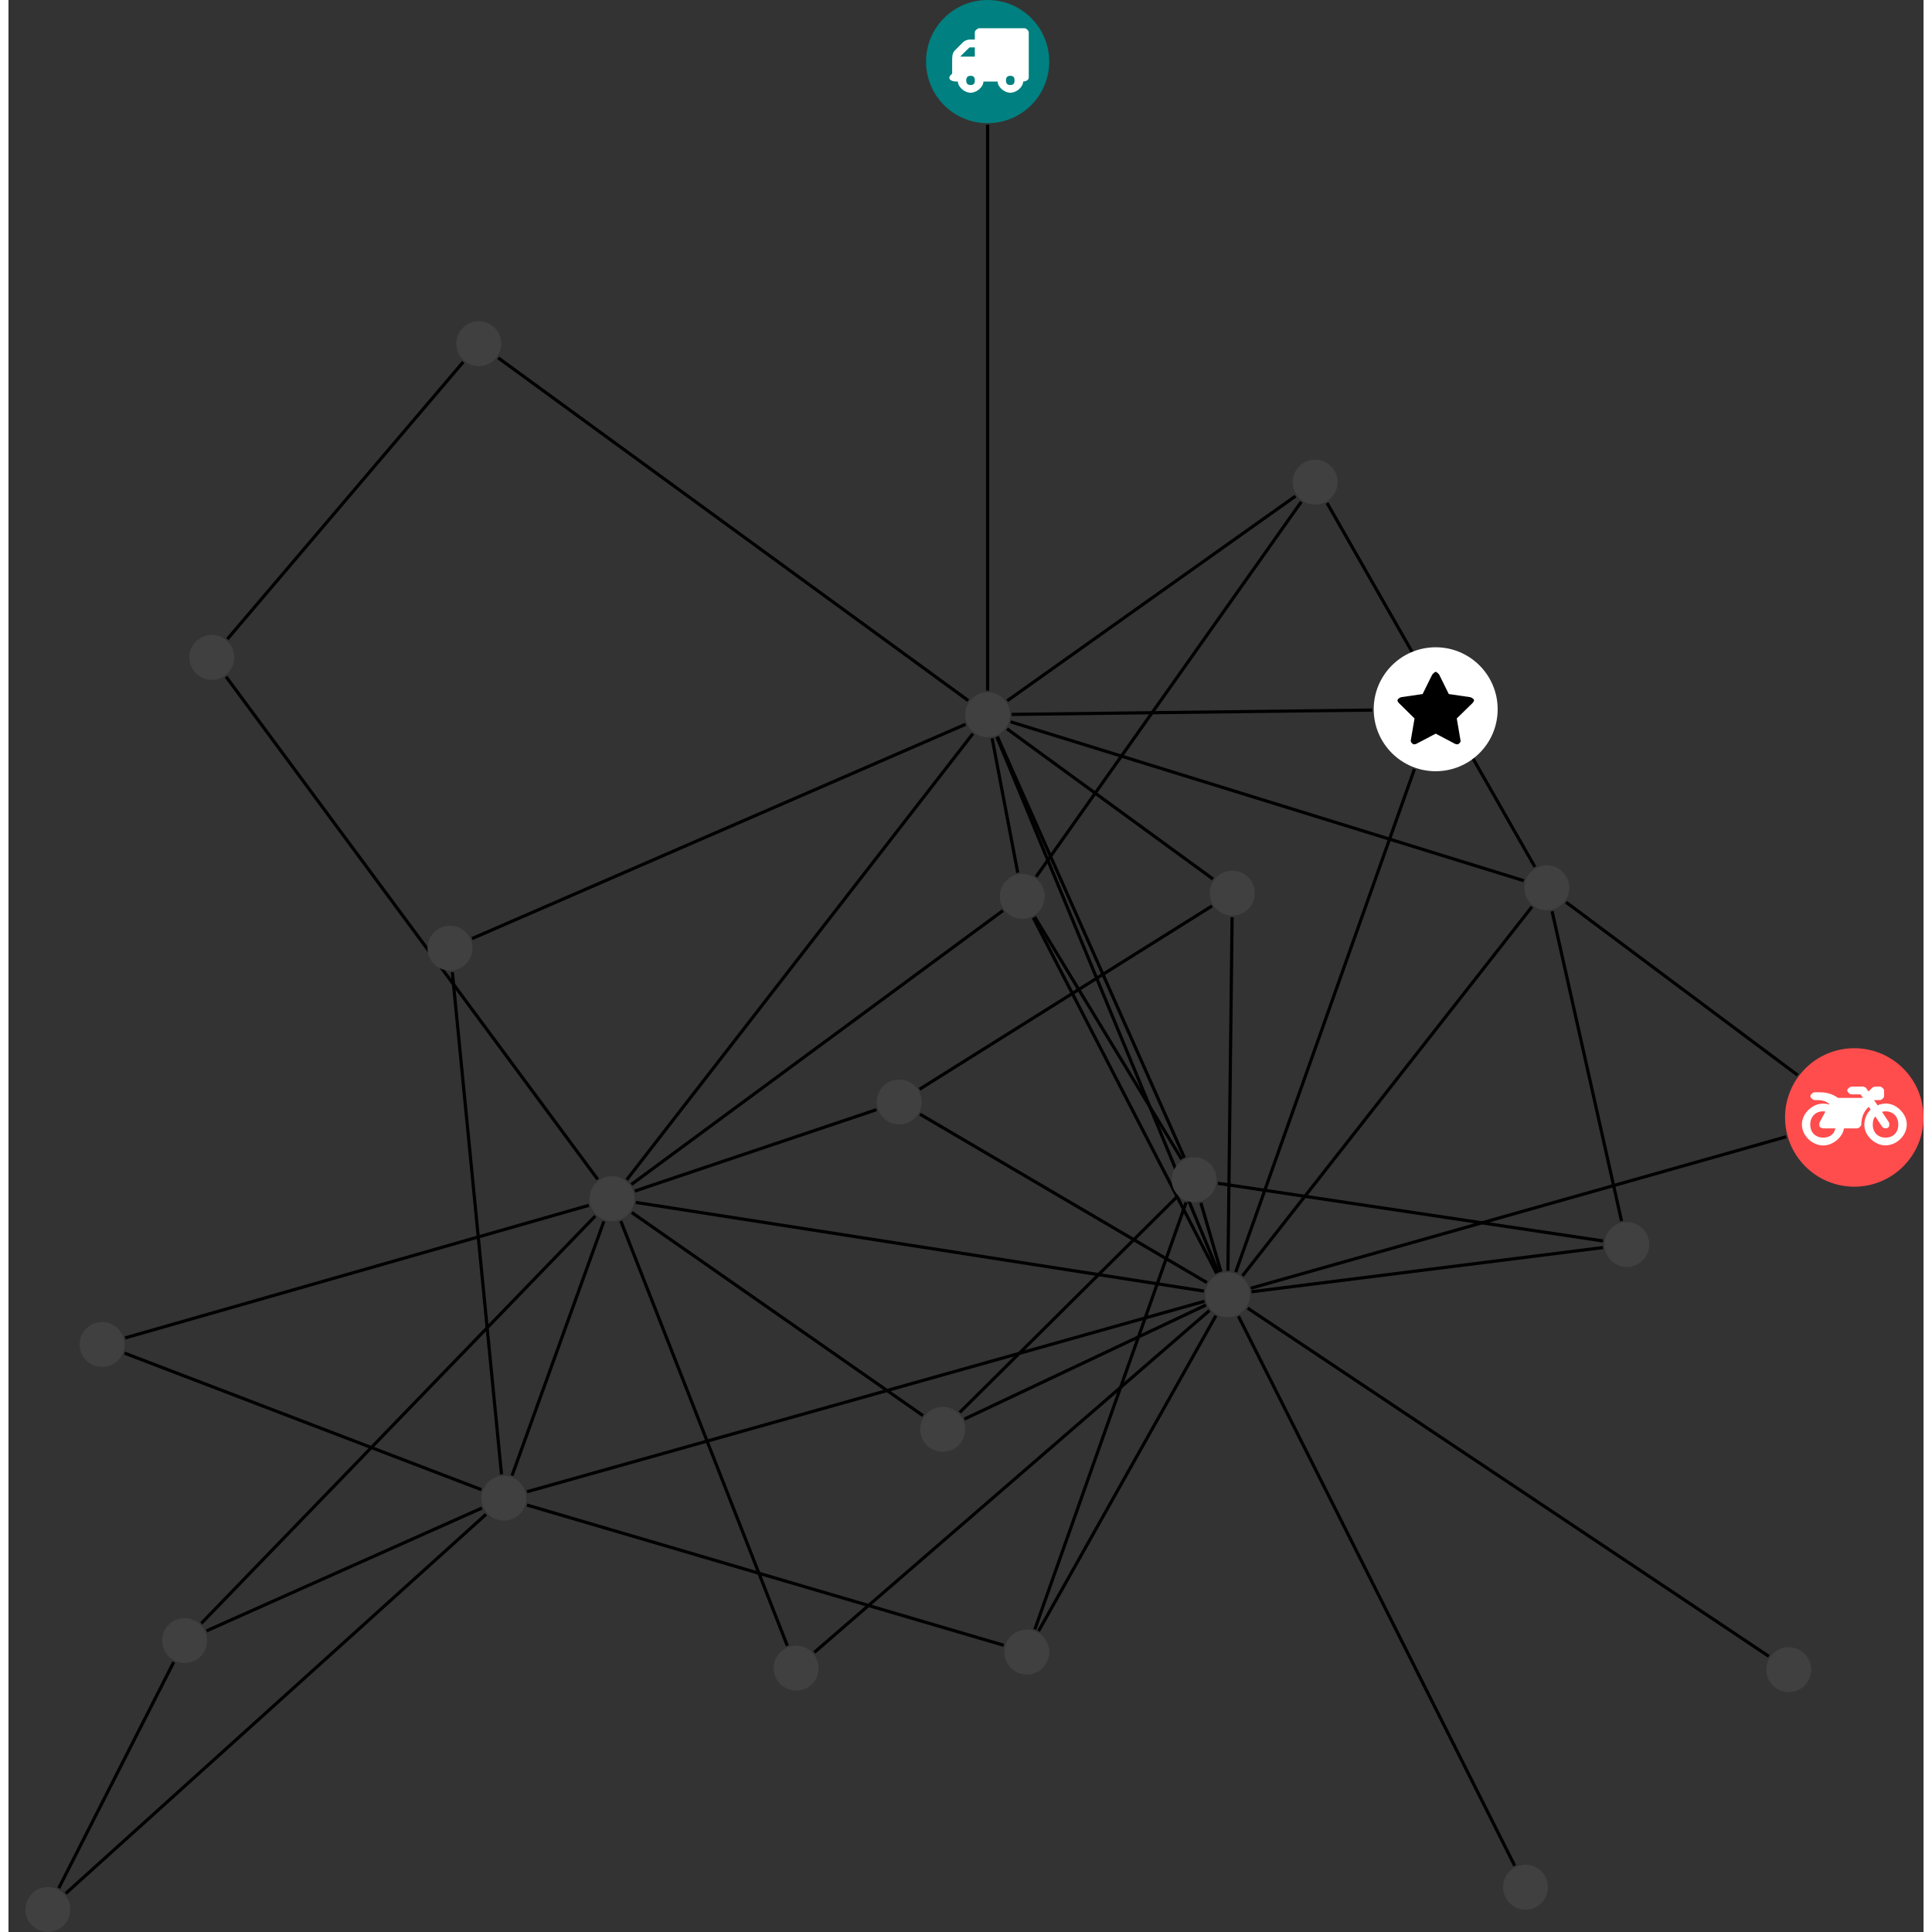 <?xml version="1.0" encoding="UTF-8"?>
<svg xmlns="http://www.w3.org/2000/svg" xmlns:xlink="http://www.w3.org/1999/xlink" width="242.388pt" height="242.388pt" viewBox="-2.126 0.000 240.262 242.388" version="1.1">
<rect x="-2.126" y="0.000" width="240.262" height="242.388" fill="#333333" stroke="none"/>
<defs>
<g>
<symbol overflow="visible" id="glyph0-0">
<path style="stroke:none;" d="M 1.422 -0.75 L 1.422 -7.922 L 3.562 -7.922 L 3.562 -0.891 L 1.422 -0.891 Z M 0.625 0 L 4.531 0 L 4.531 -8.812 L 0.438 -8.812 L 0.438 0 Z M 0.625 0 "/>
</symbol>
<symbol overflow="visible" id="glyph0-1">
<path style="stroke:none;" d="M 3.375 -0.844 C 3.375 -0.453 3.234 -0.266 2.844 -0.266 C 2.469 -0.266 2.297 -0.453 2.297 -0.844 C 2.297 -1.219 2.469 -1.422 2.844 -1.422 C 3.234 -1.422 3.375 -1.219 3.375 -0.844 Z M 1.594 -3.688 L 1.594 -3.859 C 1.594 -3.875 1.578 -3.875 1.594 -3.891 L 2.688 -4.969 C 2.703 -5 2.656 -4.984 2.688 -4.984 L 3.375 -4.984 L 3.375 -3.828 L 1.594 -3.828 Z M 8.359 -0.844 C 8.359 -0.453 8.219 -0.266 7.828 -0.266 C 7.453 -0.266 7.281 -0.453 7.281 -0.844 C 7.281 -1.219 7.453 -1.422 7.828 -1.422 C 8.219 -1.422 8.359 -1.219 8.359 -0.844 Z M 10.141 -6.891 C 10.141 -7.094 9.812 -7.391 9.609 -7.391 L 3.922 -7.391 C 3.719 -7.391 3.375 -7.094 3.375 -6.891 L 3.375 -5.969 L 2.672 -5.969 C 2.469 -5.969 2.078 -5.812 1.938 -5.672 L 0.844 -4.578 C 0.531 -4.266 0.531 -3.734 0.531 -3.328 L 0.531 -1.688 C 0.516 -1.688 0.172 -1.391 0.172 -1.203 C 0.172 -0.781 0.781 -0.703 1.062 -0.703 L 1.25 -0.703 C 1.25 -0.047 2.062 0.703 2.844 0.703 C 3.641 0.703 4.453 -0.047 4.453 -0.703 L 6.234 -0.703 C 6.234 -0.047 7.047 0.703 7.828 0.703 C 8.625 0.703 9.438 -0.047 9.438 -0.703 C 9.547 -0.703 10.141 -0.781 10.141 -1.203 Z M 10.141 -6.891 "/>
</symbol>
<symbol overflow="visible" id="glyph0-2">
<path style="stroke:none;" d="M 12.969 -2.906 C 12.844 -3.984 11.859 -5.016 10.781 -5.219 C 10.234 -5.328 9.703 -5.219 9.328 -5.031 L 8.875 -5.688 L 9.609 -5.688 C 9.812 -5.688 10.141 -5.984 10.141 -6.188 L 10.141 -6.891 C 10.141 -7.094 9.812 -7.391 9.609 -7.391 L 9.047 -7.391 C 8.969 -7.391 8.734 -7.312 8.656 -7.25 L 8.188 -6.766 L 7.891 -7.203 C 7.828 -7.281 7.594 -7.391 7.484 -7.391 L 6.078 -7.391 C 5.906 -7.391 5.547 -7.125 5.516 -6.953 C 5.484 -6.734 5.828 -6.406 6.047 -6.406 L 7.188 -6.406 L 7.484 -5.969 L 4.344 -5.969 C 4.141 -6.125 3.375 -6.672 2.141 -6.672 L 1.422 -6.672 C 1.219 -6.672 0.891 -6.375 0.891 -6.188 C 0.891 -5.984 1.219 -5.688 1.422 -5.688 L 1.781 -5.688 C 2.484 -5.688 2.906 -5.516 3.281 -5.188 L 3.25 -5.141 C 3.078 -5.188 2.797 -5.25 2.5 -5.25 C 1.109 -5.25 -0.172 -4 -0.172 -2.625 C -0.172 -1.25 1.109 0 2.5 0 C 3.75 0 4.953 -1.062 5.109 -2.141 L 6.766 -2.141 C 6.969 -2.141 7.281 -2.438 7.281 -2.625 C 7.281 -3.609 7.688 -4.391 8.219 -4.844 L 8.453 -4.5 C 7.969 -4.062 7.578 -3.203 7.672 -2.359 C 7.781 -1.172 8.969 -0.094 10.141 -0.016 C 11.703 0.094 13.156 -1.344 12.969 -2.906 Z M 2.5 -0.984 C 1.516 -0.984 0.875 -1.641 0.875 -2.625 C 0.875 -3.594 1.516 -4.281 2.5 -4.281 C 2.672 -4.281 2.844 -4.234 2.781 -4.25 L 2.047 -2.891 C 2 -2.781 2 -2.469 2.047 -2.359 C 2.125 -2.25 2.375 -2.141 2.5 -2.141 L 4.031 -2.141 C 3.891 -1.453 3.344 -0.984 2.5 -0.984 Z M 10.328 -0.984 C 9.344 -0.984 8.719 -1.641 8.719 -2.625 C 8.719 -3.109 8.859 -3.469 9.031 -3.641 L 9.906 -2.328 C 9.969 -2.219 10.203 -2.141 10.328 -2.141 C 10.391 -2.141 10.594 -2.188 10.641 -2.234 C 10.812 -2.344 10.844 -2.75 10.734 -2.922 L 9.875 -4.219 C 9.859 -4.219 10.094 -4.281 10.328 -4.281 C 11.297 -4.281 11.922 -3.594 11.922 -2.625 C 11.922 -1.641 11.297 -0.984 10.328 -0.984 Z M 10.328 -0.984 "/>
</symbol>
<symbol overflow="visible" id="glyph0-3">
<path style="stroke:none;" d="M 9.438 -5.078 C 9.438 -5.25 9.078 -5.453 8.938 -5.469 L 6.266 -5.859 L 5.078 -8.266 C 5.031 -8.375 4.75 -8.641 4.625 -8.641 C 4.5 -8.641 4.234 -8.375 4.172 -8.266 L 2.984 -5.859 L 0.312 -5.469 C 0.172 -5.453 -0.172 -5.25 -0.172 -5.078 C -0.172 -4.969 -0.062 -4.781 0.016 -4.719 L 1.969 -2.797 L 1.5 -0.062 C 1.5 -0.016 1.5 0.016 1.5 0.047 C 1.5 0.203 1.75 0.453 1.906 0.453 C 1.984 0.453 2.188 0.406 2.25 0.359 L 4.625 -0.891 L 7 0.359 C 7.062 0.406 7.266 0.453 7.344 0.453 C 7.5 0.453 7.75 0.203 7.75 0.047 C 7.75 0.016 7.75 -0.016 7.734 -0.062 L 7.266 -2.797 L 9.234 -4.719 C 9.297 -4.781 9.438 -4.969 9.438 -5.078 Z M 9.438 -5.078 "/>
</symbol>
</g>
<clipPath id="clip1">
  <path d="M 0 202 L 25 202 L 25 242.387 L 0 242.387 Z M 0 202 "/>
</clipPath>
<clipPath id="clip2">
  <path d="M 0 184 L 64 184 L 64 242.387 L 0 242.387 Z M 0 184 "/>
</clipPath>
<clipPath id="clip3">
  <path d="M 220 131 L 238.137 131 L 238.137 149 L 220 149 Z M 220 131 "/>
</clipPath>
<clipPath id="clip4">
  <path d="M 0 236 L 6 236 L 6 242.387 L 0 242.387 Z M 0 236 "/>
</clipPath>
</defs>
<g id="surface1">
<path style="fill:none;stroke-width:0.399;stroke-linecap:butt;stroke-linejoin:miter;stroke:rgb(0%,0%,0%);stroke-opacity:1;stroke-miterlimit:10;" d="M -0 -7.927 L -0 -78.919 " transform="matrix(1,0,0,-1,120.719,7.729)"/>
<path style="fill:none;stroke-width:0.399;stroke-linecap:butt;stroke-linejoin:miter;stroke:rgb(0%,0%,0%);stroke-opacity:1;stroke-miterlimit:10;" d="M -25.129 -198.748 L -46.02 -145.47 " transform="matrix(1,0,0,-1,120.719,7.729)"/>
<path style="fill:none;stroke-width:0.399;stroke-linecap:butt;stroke-linejoin:miter;stroke:rgb(0%,0%,0%);stroke-opacity:1;stroke-miterlimit:10;" d="M -21.746 -199.583 L 27.832 -156.685 " transform="matrix(1,0,0,-1,120.719,7.729)"/>
<path style="fill:none;stroke-width:0.399;stroke-linecap:butt;stroke-linejoin:miter;stroke:rgb(0%,0%,0%);stroke-opacity:1;stroke-miterlimit:10;" d="M 66.125 -226.345 L 31.468 -157.408 " transform="matrix(1,0,0,-1,120.719,7.729)"/>
<path style="fill:none;stroke-width:0.399;stroke-linecap:butt;stroke-linejoin:miter;stroke:rgb(0%,0%,0%);stroke-opacity:1;stroke-miterlimit:10;" d="M 101.613 -127.15 L 72.574 -105.462 " transform="matrix(1,0,0,-1,120.719,7.729)"/>
<path style="fill:none;stroke-width:0.399;stroke-linecap:butt;stroke-linejoin:miter;stroke:rgb(0%,0%,0%);stroke-opacity:1;stroke-miterlimit:10;" d="M 100.179 -134.888 L 33.019 -153.892 " transform="matrix(1,0,0,-1,120.719,7.729)"/>
<path style="fill:none;stroke-width:0.399;stroke-linecap:butt;stroke-linejoin:miter;stroke:rgb(0%,0%,0%);stroke-opacity:1;stroke-miterlimit:10;" d="M 98.008 -200.072 L 32.621 -156.388 " transform="matrix(1,0,0,-1,120.719,7.729)"/>
<path style="fill:none;stroke-width:0.399;stroke-linecap:butt;stroke-linejoin:miter;stroke:rgb(0%,0%,0%);stroke-opacity:1;stroke-miterlimit:10;" d="M -8.535 -128.923 L 28.148 -105.935 " transform="matrix(1,0,0,-1,120.719,7.729)"/>
<path style="fill:none;stroke-width:0.399;stroke-linecap:butt;stroke-linejoin:miter;stroke:rgb(0%,0%,0%);stroke-opacity:1;stroke-miterlimit:10;" d="M -13.953 -131.49 L -44.262 -141.697 " transform="matrix(1,0,0,-1,120.719,7.729)"/>
<path style="fill:none;stroke-width:0.399;stroke-linecap:butt;stroke-linejoin:miter;stroke:rgb(0%,0%,0%);stroke-opacity:1;stroke-miterlimit:10;" d="M -8.489 -132.056 L 27.511 -153.185 " transform="matrix(1,0,0,-1,120.719,7.729)"/>
<path style="fill:none;stroke-width:0.399;stroke-linecap:butt;stroke-linejoin:miter;stroke:rgb(0%,0%,0%);stroke-opacity:1;stroke-miterlimit:10;" d="M -67.16 -114.232 L -60.989 -177.236 " transform="matrix(1,0,0,-1,120.719,7.729)"/>
<path style="fill:none;stroke-width:0.399;stroke-linecap:butt;stroke-linejoin:miter;stroke:rgb(0%,0%,0%);stroke-opacity:1;stroke-miterlimit:10;" d="M -64.684 -110.025 L -2.77 -83.138 " transform="matrix(1,0,0,-1,120.719,7.729)"/>
<path style="fill:none;stroke-width:0.399;stroke-linecap:butt;stroke-linejoin:miter;stroke:rgb(0%,0%,0%);stroke-opacity:1;stroke-miterlimit:10;" d="M 48.238 -81.353 L 3.015 -81.9 " transform="matrix(1,0,0,-1,120.719,7.729)"/>
<path style="fill:none;stroke-width:0.399;stroke-linecap:butt;stroke-linejoin:miter;stroke:rgb(0%,0%,0%);stroke-opacity:1;stroke-miterlimit:10;" d="M 53.543 -88.771 L 31.125 -151.869 " transform="matrix(1,0,0,-1,120.719,7.729)"/>
<path style="fill:none;stroke-width:0.399;stroke-linecap:butt;stroke-linejoin:miter;stroke:rgb(0%,0%,0%);stroke-opacity:1;stroke-miterlimit:10;" d="M -95.383 -72.451 L -65.793 -37.685 " transform="matrix(1,0,0,-1,120.719,7.729)"/>
<path style="fill:none;stroke-width:0.399;stroke-linecap:butt;stroke-linejoin:miter;stroke:rgb(0%,0%,0%);stroke-opacity:1;stroke-miterlimit:10;" d="M -95.543 -77.173 L -48.918 -140.236 " transform="matrix(1,0,0,-1,120.719,7.729)"/>
<g clip-path="url(#clip1)" clip-rule="nonzero">
<path style="fill:none;stroke-width:0.399;stroke-linecap:butt;stroke-linejoin:miter;stroke:rgb(0%,0%,0%);stroke-opacity:1;stroke-miterlimit:10;" d="M -102.114 -200.794 L -116.535 -229.154 " transform="matrix(1,0,0,-1,120.719,7.729)"/>
</g>
<path style="fill:none;stroke-width:0.399;stroke-linecap:butt;stroke-linejoin:miter;stroke:rgb(0%,0%,0%);stroke-opacity:1;stroke-miterlimit:10;" d="M -97.992 -196.876 L -63.449 -181.47 " transform="matrix(1,0,0,-1,120.719,7.729)"/>
<path style="fill:none;stroke-width:0.399;stroke-linecap:butt;stroke-linejoin:miter;stroke:rgb(0%,0%,0%);stroke-opacity:1;stroke-miterlimit:10;" d="M -98.649 -195.935 L -49.223 -144.83 " transform="matrix(1,0,0,-1,120.719,7.729)"/>
<path style="fill:none;stroke-width:0.399;stroke-linecap:butt;stroke-linejoin:miter;stroke:rgb(0%,0%,0%);stroke-opacity:1;stroke-miterlimit:10;" d="M -8.114 -169.869 L -44.649 -144.388 " transform="matrix(1,0,0,-1,120.719,7.729)"/>
<path style="fill:none;stroke-width:0.399;stroke-linecap:butt;stroke-linejoin:miter;stroke:rgb(0%,0%,0%);stroke-opacity:1;stroke-miterlimit:10;" d="M -3.496 -169.47 L 23.769 -142.404 " transform="matrix(1,0,0,-1,120.719,7.729)"/>
<path style="fill:none;stroke-width:0.399;stroke-linecap:butt;stroke-linejoin:miter;stroke:rgb(0%,0%,0%);stroke-opacity:1;stroke-miterlimit:10;" d="M -2.91 -170.306 L 27.386 -156.001 " transform="matrix(1,0,0,-1,120.719,7.729)"/>
<path style="fill:none;stroke-width:0.399;stroke-linecap:butt;stroke-linejoin:miter;stroke:rgb(0%,0%,0%);stroke-opacity:1;stroke-miterlimit:10;" d="M -61.403 -37.166 L -2.438 -80.158 " transform="matrix(1,0,0,-1,120.719,7.729)"/>
<path style="fill:none;stroke-width:0.399;stroke-linecap:butt;stroke-linejoin:miter;stroke:rgb(0%,0%,0%);stroke-opacity:1;stroke-miterlimit:10;" d="M -108.281 -162.033 L -63.512 -179.162 " transform="matrix(1,0,0,-1,120.719,7.729)"/>
<path style="fill:none;stroke-width:0.399;stroke-linecap:butt;stroke-linejoin:miter;stroke:rgb(0%,0%,0%);stroke-opacity:1;stroke-miterlimit:10;" d="M -108.199 -160.123 L -50.024 -143.49 " transform="matrix(1,0,0,-1,120.719,7.729)"/>
<path style="fill:none;stroke-width:0.399;stroke-linecap:butt;stroke-linejoin:miter;stroke:rgb(0%,0%,0%);stroke-opacity:1;stroke-miterlimit:10;" d="M 42.586 -55.384 L 68.66 -101.033 " transform="matrix(1,0,0,-1,120.719,7.729)"/>
<path style="fill:none;stroke-width:0.399;stroke-linecap:butt;stroke-linejoin:miter;stroke:rgb(0%,0%,0%);stroke-opacity:1;stroke-miterlimit:10;" d="M 39.347 -55.228 L 6.086 -102.263 " transform="matrix(1,0,0,-1,120.719,7.729)"/>
<path style="fill:none;stroke-width:0.399;stroke-linecap:butt;stroke-linejoin:miter;stroke:rgb(0%,0%,0%);stroke-opacity:1;stroke-miterlimit:10;" d="M 38.629 -54.509 L 2.461 -80.189 " transform="matrix(1,0,0,-1,120.719,7.729)"/>
<path style="fill:none;stroke-width:0.399;stroke-linecap:butt;stroke-linejoin:miter;stroke:rgb(0%,0%,0%);stroke-opacity:1;stroke-miterlimit:10;" d="M 79.531 -145.462 L 70.816 -106.599 " transform="matrix(1,0,0,-1,120.719,7.729)"/>
<path style="fill:none;stroke-width:0.399;stroke-linecap:butt;stroke-linejoin:miter;stroke:rgb(0%,0%,0%);stroke-opacity:1;stroke-miterlimit:10;" d="M 77.207 -147.962 L 28.894 -140.728 " transform="matrix(1,0,0,-1,120.719,7.729)"/>
<path style="fill:none;stroke-width:0.399;stroke-linecap:butt;stroke-linejoin:miter;stroke:rgb(0%,0%,0%);stroke-opacity:1;stroke-miterlimit:10;" d="M 77.199 -148.787 L 33.109 -154.333 " transform="matrix(1,0,0,-1,120.719,7.729)"/>
<g clip-path="url(#clip2)" clip-rule="nonzero">
<path style="fill:none;stroke-width:0.399;stroke-linecap:butt;stroke-linejoin:miter;stroke:rgb(0%,0%,0%);stroke-opacity:1;stroke-miterlimit:10;" d="M -115.66 -229.822 L -62.934 -182.259 " transform="matrix(1,0,0,-1,120.719,7.729)"/>
</g>
<path style="fill:none;stroke-width:0.399;stroke-linecap:butt;stroke-linejoin:miter;stroke:rgb(0%,0%,0%);stroke-opacity:1;stroke-miterlimit:10;" d="M 2.015 -198.685 L -57.797 -181.091 " transform="matrix(1,0,0,-1,120.719,7.729)"/>
<path style="fill:none;stroke-width:0.399;stroke-linecap:butt;stroke-linejoin:miter;stroke:rgb(0%,0%,0%);stroke-opacity:1;stroke-miterlimit:10;" d="M 5.922 -196.693 L 24.902 -143.123 " transform="matrix(1,0,0,-1,120.719,7.729)"/>
<path style="fill:none;stroke-width:0.399;stroke-linecap:butt;stroke-linejoin:miter;stroke:rgb(0%,0%,0%);stroke-opacity:1;stroke-miterlimit:10;" d="M 6.39 -196.908 L 28.636 -157.341 " transform="matrix(1,0,0,-1,120.719,7.729)"/>
<path style="fill:none;stroke-width:0.399;stroke-linecap:butt;stroke-linejoin:miter;stroke:rgb(0%,0%,0%);stroke-opacity:1;stroke-miterlimit:10;" d="M 67.273 -102.763 L 2.883 -82.83 " transform="matrix(1,0,0,-1,120.719,7.729)"/>
<path style="fill:none;stroke-width:0.399;stroke-linecap:butt;stroke-linejoin:miter;stroke:rgb(0%,0%,0%);stroke-opacity:1;stroke-miterlimit:10;" d="M 68.293 -106.029 L 31.976 -152.337 " transform="matrix(1,0,0,-1,120.719,7.729)"/>
<path style="fill:none;stroke-width:0.399;stroke-linecap:butt;stroke-linejoin:miter;stroke:rgb(0%,0%,0%);stroke-opacity:1;stroke-miterlimit:10;" d="M 28.269 -102.552 L 2.437 -83.712 " transform="matrix(1,0,0,-1,120.719,7.729)"/>
<path style="fill:none;stroke-width:0.399;stroke-linecap:butt;stroke-linejoin:miter;stroke:rgb(0%,0%,0%);stroke-opacity:1;stroke-miterlimit:10;" d="M 30.672 -107.349 L 30.148 -151.697 " transform="matrix(1,0,0,-1,120.719,7.729)"/>
<path style="fill:none;stroke-width:0.399;stroke-linecap:butt;stroke-linejoin:miter;stroke:rgb(0%,0%,0%);stroke-opacity:1;stroke-miterlimit:10;" d="M -59.668 -177.4 L -48.149 -145.501 " transform="matrix(1,0,0,-1,120.719,7.729)"/>
<path style="fill:none;stroke-width:0.399;stroke-linecap:butt;stroke-linejoin:miter;stroke:rgb(0%,0%,0%);stroke-opacity:1;stroke-miterlimit:10;" d="M -57.789 -179.423 L 27.207 -155.529 " transform="matrix(1,0,0,-1,120.719,7.729)"/>
<path style="fill:none;stroke-width:0.399;stroke-linecap:butt;stroke-linejoin:miter;stroke:rgb(0%,0%,0%);stroke-opacity:1;stroke-miterlimit:10;" d="M -44.696 -140.873 L 1.914 -106.517 " transform="matrix(1,0,0,-1,120.719,7.729)"/>
<path style="fill:none;stroke-width:0.399;stroke-linecap:butt;stroke-linejoin:miter;stroke:rgb(0%,0%,0%);stroke-opacity:1;stroke-miterlimit:10;" d="M -45.274 -140.279 L -1.852 -84.318 " transform="matrix(1,0,0,-1,120.719,7.729)"/>
<path style="fill:none;stroke-width:0.399;stroke-linecap:butt;stroke-linejoin:miter;stroke:rgb(0%,0%,0%);stroke-opacity:1;stroke-miterlimit:10;" d="M -44.141 -143.126 L 27.133 -154.248 " transform="matrix(1,0,0,-1,120.719,7.729)"/>
<path style="fill:none;stroke-width:0.399;stroke-linecap:butt;stroke-linejoin:miter;stroke:rgb(0%,0%,0%);stroke-opacity:1;stroke-miterlimit:10;" d="M 5.906 -107.306 L 24.343 -137.701 " transform="matrix(1,0,0,-1,120.719,7.729)"/>
<path style="fill:none;stroke-width:0.399;stroke-linecap:butt;stroke-linejoin:miter;stroke:rgb(0%,0%,0%);stroke-opacity:1;stroke-miterlimit:10;" d="M 3.777 -101.763 L 0.566 -84.9 " transform="matrix(1,0,0,-1,120.719,7.729)"/>
<path style="fill:none;stroke-width:0.399;stroke-linecap:butt;stroke-linejoin:miter;stroke:rgb(0%,0%,0%);stroke-opacity:1;stroke-miterlimit:10;" d="M 5.726 -107.412 L 28.73 -152.029 " transform="matrix(1,0,0,-1,120.719,7.729)"/>
<path style="fill:none;stroke-width:0.399;stroke-linecap:butt;stroke-linejoin:miter;stroke:rgb(0%,0%,0%);stroke-opacity:1;stroke-miterlimit:10;" d="M 24.683 -137.521 L 1.226 -84.693 " transform="matrix(1,0,0,-1,120.719,7.729)"/>
<path style="fill:none;stroke-width:0.399;stroke-linecap:butt;stroke-linejoin:miter;stroke:rgb(0%,0%,0%);stroke-opacity:1;stroke-miterlimit:10;" d="M 26.754 -143.177 L 29.269 -151.814 " transform="matrix(1,0,0,-1,120.719,7.729)"/>
<path style="fill:none;stroke-width:0.399;stroke-linecap:butt;stroke-linejoin:miter;stroke:rgb(0%,0%,0%);stroke-opacity:1;stroke-miterlimit:10;" d="M 1.152 -84.724 L 28.961 -151.923 " transform="matrix(1,0,0,-1,120.719,7.729)"/>
<path style=" stroke:none;fill-rule:nonzero;fill:rgb(0%,50%,50%);fill-opacity:1;" d="M 128.449 7.73 C 128.449 3.461 124.988 0 120.719 0 C 116.449 0 112.992 3.461 112.992 7.73 C 112.992 11.996 116.449 15.457 120.719 15.457 C 124.988 15.457 128.449 11.996 128.449 7.73 Z M 128.449 7.73 "/>
<g style="fill:rgb(100%,100%,100%);fill-opacity:1;">
  <use xlink:href="#glyph0-1" x="115.738" y="10.932"/>
</g>
<path style=" stroke:none;fill-rule:nonzero;fill:rgb(25%,25%,25%);fill-opacity:1;" d="M 99.512 209.285 C 99.512 207.727 98.25 206.465 96.691 206.465 C 95.137 206.465 93.875 207.727 93.875 209.285 C 93.875 210.84 95.137 212.102 96.691 212.102 C 98.25 212.102 99.512 210.84 99.512 209.285 Z M 99.512 209.285 "/>
<path style=" stroke:none;fill-rule:nonzero;fill:rgb(25%,25%,25%);fill-opacity:1;" d="M 191.02 236.766 C 191.02 235.211 189.758 233.949 188.199 233.949 C 186.645 233.949 185.383 235.211 185.383 236.766 C 185.383 238.324 186.645 239.586 188.199 239.586 C 189.758 239.586 191.02 238.324 191.02 236.766 Z M 191.02 236.766 "/>
<g clip-path="url(#clip3)" clip-rule="nonzero">
<path style=" stroke:none;fill-rule:nonzero;fill:rgb(100%,29.999%,29.999%);fill-opacity:1;" d="M 238.137 140.195 C 238.137 135.398 234.246 131.508 229.449 131.508 C 224.652 131.508 220.762 135.398 220.762 140.195 C 220.762 144.992 224.652 148.883 229.449 148.883 C 234.246 148.883 238.137 144.992 238.137 140.195 Z M 238.137 140.195 "/>
</g>
<g style="fill:rgb(100%,100%,100%);fill-opacity:1;">
  <use xlink:href="#glyph0-2" x="223.049" y="143.708"/>
</g>
<path style=" stroke:none;fill-rule:nonzero;fill:rgb(25%,25%,25%);fill-opacity:1;" d="M 224.051 209.477 C 224.051 207.918 222.789 206.656 221.23 206.656 C 219.676 206.656 218.414 207.918 218.414 209.477 C 218.414 211.031 219.676 212.293 221.23 212.293 C 222.789 212.293 224.051 211.031 224.051 209.477 Z M 224.051 209.477 "/>
<path style=" stroke:none;fill-rule:nonzero;fill:rgb(25%,25%,25%);fill-opacity:1;" d="M 112.445 138.254 C 112.445 136.699 111.184 135.438 109.629 135.438 C 108.07 135.438 106.809 136.699 106.809 138.254 C 106.809 139.809 108.07 141.07 109.629 141.07 C 111.184 141.07 112.445 139.809 112.445 138.254 Z M 112.445 138.254 "/>
<path style=" stroke:none;fill-rule:nonzero;fill:rgb(25%,25%,25%);fill-opacity:1;" d="M 56.086 118.957 C 56.086 117.398 54.824 116.137 53.266 116.137 C 51.711 116.137 50.449 117.398 50.449 118.957 C 50.449 120.512 51.711 121.773 53.266 121.773 C 54.824 121.773 56.086 120.512 56.086 118.957 Z M 56.086 118.957 "/>
<path style=" stroke:none;fill-rule:nonzero;fill:rgb(100%,100%,100%);fill-opacity:1;" d="M 184.707 88.984 C 184.707 84.691 181.227 81.207 176.934 81.207 C 172.637 81.207 169.156 84.691 169.156 88.984 C 169.156 93.277 172.637 96.758 176.934 96.758 C 181.227 96.758 184.707 93.277 184.707 88.984 Z M 184.707 88.984 "/>
<g style="fill:rgb(0%,0%,0%);fill-opacity:1;">
  <use xlink:href="#glyph0-3" x="172.309" y="92.934"/>
</g>
<path style=" stroke:none;fill-rule:nonzero;fill:rgb(25%,25%,25%);fill-opacity:1;" d="M 26.199 82.477 C 26.199 80.918 24.938 79.656 23.383 79.656 C 21.824 79.656 20.562 80.918 20.562 82.477 C 20.562 84.031 21.824 85.293 23.383 85.293 C 24.938 85.293 26.199 84.031 26.199 82.477 Z M 26.199 82.477 "/>
<path style=" stroke:none;fill-rule:nonzero;fill:rgb(25%,25%,25%);fill-opacity:1;" d="M 22.793 205.832 C 22.793 204.273 21.531 203.012 19.973 203.012 C 18.418 203.012 17.156 204.273 17.156 205.832 C 17.156 207.387 18.418 208.648 19.973 208.648 C 21.531 208.648 22.793 207.387 22.793 205.832 Z M 22.793 205.832 "/>
<path style=" stroke:none;fill-rule:nonzero;fill:rgb(25%,25%,25%);fill-opacity:1;" d="M 117.898 179.32 C 117.898 177.766 116.637 176.504 115.082 176.504 C 113.523 176.504 112.262 177.766 112.262 179.32 C 112.262 180.879 113.523 182.141 115.082 182.141 C 116.637 182.141 117.898 180.879 117.898 179.32 Z M 117.898 179.32 "/>
<path style=" stroke:none;fill-rule:nonzero;fill:rgb(25%,25%,25%);fill-opacity:1;" d="M 59.699 43.117 C 59.699 41.562 58.438 40.301 56.883 40.301 C 55.324 40.301 54.062 41.562 54.062 43.117 C 54.062 44.672 55.324 45.934 56.883 45.934 C 58.438 45.934 59.699 44.672 59.699 43.117 Z M 59.699 43.117 "/>
<path style=" stroke:none;fill-rule:nonzero;fill:rgb(25%,25%,25%);fill-opacity:1;" d="M 12.438 168.68 C 12.438 167.121 11.176 165.859 9.621 165.859 C 8.062 165.859 6.801 167.121 6.801 168.68 C 6.801 170.234 8.062 171.496 9.621 171.496 C 11.176 171.496 12.438 170.234 12.438 168.68 Z M 12.438 168.68 "/>
<path style=" stroke:none;fill-rule:nonzero;fill:rgb(25%,25%,25%);fill-opacity:1;" d="M 164.625 60.492 C 164.625 58.934 163.363 57.672 161.809 57.672 C 160.25 57.672 158.988 58.934 158.988 60.492 C 158.988 62.047 160.25 63.309 161.809 63.309 C 163.363 63.309 164.625 62.047 164.625 60.492 Z M 164.625 60.492 "/>
<path style=" stroke:none;fill-rule:nonzero;fill:rgb(25%,25%,25%);fill-opacity:1;" d="M 203.727 156.137 C 203.727 154.578 202.465 153.316 200.91 153.316 C 199.355 153.316 198.094 154.578 198.094 156.137 C 198.094 157.691 199.355 158.953 200.91 158.953 C 202.465 158.953 203.727 157.691 203.727 156.137 Z M 203.727 156.137 "/>
<g clip-path="url(#clip4)" clip-rule="nonzero">
<path style=" stroke:none;fill-rule:nonzero;fill:rgb(25%,25%,25%);fill-opacity:1;" d="M 5.637 239.57 C 5.637 238.012 4.375 236.75 2.816 236.75 C 1.262 236.75 0 238.012 0 239.57 C 0 241.125 1.262 242.387 2.816 242.387 C 4.375 242.387 5.637 241.125 5.637 239.57 Z M 5.637 239.57 "/>
</g>
<path style=" stroke:none;fill-rule:nonzero;fill:rgb(25%,25%,25%);fill-opacity:1;" d="M 128.449 207.262 C 128.449 205.707 127.188 204.445 125.633 204.445 C 124.074 204.445 122.812 205.707 122.812 207.262 C 122.812 208.82 124.074 210.082 125.633 210.082 C 127.188 210.082 128.449 208.82 128.449 207.262 Z M 128.449 207.262 "/>
<path style=" stroke:none;fill-rule:nonzero;fill:rgb(25%,25%,25%);fill-opacity:1;" d="M 193.691 111.383 C 193.691 109.824 192.43 108.562 190.871 108.562 C 189.316 108.562 188.055 109.824 188.055 111.383 C 188.055 112.938 189.316 114.199 190.871 114.199 C 192.43 114.199 193.691 112.938 193.691 111.383 Z M 193.691 111.383 "/>
<path style=" stroke:none;fill-rule:nonzero;fill:rgb(25%,25%,25%);fill-opacity:1;" d="M 154.242 112.059 C 154.242 110.5 152.98 109.238 151.426 109.238 C 149.867 109.238 148.605 110.5 148.605 112.059 C 148.605 113.613 149.867 114.875 151.426 114.875 C 152.98 114.875 154.242 113.613 154.242 112.059 Z M 154.242 112.059 "/>
<path style=" stroke:none;fill-rule:nonzero;fill:rgb(25%,25%,25%);fill-opacity:1;" d="M 62.844 187.965 C 62.844 186.41 61.582 185.148 60.027 185.148 C 58.469 185.148 57.207 186.41 57.207 187.965 C 57.207 189.52 58.469 190.781 60.027 190.781 C 61.582 190.781 62.844 189.52 62.844 187.965 Z M 62.844 187.965 "/>
<path style=" stroke:none;fill-rule:nonzero;fill:rgb(25%,25%,25%);fill-opacity:1;" d="M 76.414 150.387 C 76.414 148.832 75.152 147.57 73.598 147.57 C 72.039 147.57 70.777 148.832 70.777 150.387 C 70.777 151.945 72.039 153.207 73.598 153.207 C 75.152 153.207 76.414 151.945 76.414 150.387 Z M 76.414 150.387 "/>
<path style=" stroke:none;fill-rule:nonzero;fill:rgb(25%,25%,25%);fill-opacity:1;" d="M 127.879 112.453 C 127.879 110.898 126.617 109.637 125.059 109.637 C 123.504 109.637 122.242 110.898 122.242 112.453 C 122.242 114.012 123.504 115.273 125.059 115.273 C 126.617 115.273 127.879 114.012 127.879 112.453 Z M 127.879 112.453 "/>
<path style=" stroke:none;fill-rule:nonzero;fill:rgb(25%,25%,25%);fill-opacity:1;" d="M 149.445 148.008 C 149.445 146.449 148.184 145.188 146.629 145.188 C 145.07 145.188 143.809 146.449 143.809 148.008 C 143.809 149.562 145.07 150.824 146.629 150.824 C 148.184 150.824 149.445 149.562 149.445 148.008 Z M 149.445 148.008 "/>
<path style=" stroke:none;fill-rule:nonzero;fill:rgb(25%,25%,25%);fill-opacity:1;" d="M 123.535 89.664 C 123.535 88.105 122.273 86.844 120.719 86.844 C 119.164 86.844 117.902 88.105 117.902 89.664 C 117.902 91.219 119.164 92.48 120.719 92.48 C 122.273 92.48 123.535 91.219 123.535 89.664 Z M 123.535 89.664 "/>
<path style=" stroke:none;fill-rule:nonzero;fill:rgb(25%,25%,25%);fill-opacity:1;" d="M 153.648 162.438 C 153.648 160.883 152.387 159.621 150.832 159.621 C 149.277 159.621 148.016 160.883 148.016 162.438 C 148.016 163.996 149.277 165.258 150.832 165.258 C 152.387 165.258 153.648 163.996 153.648 162.438 Z M 153.648 162.438 "/>
</g>
</svg>
